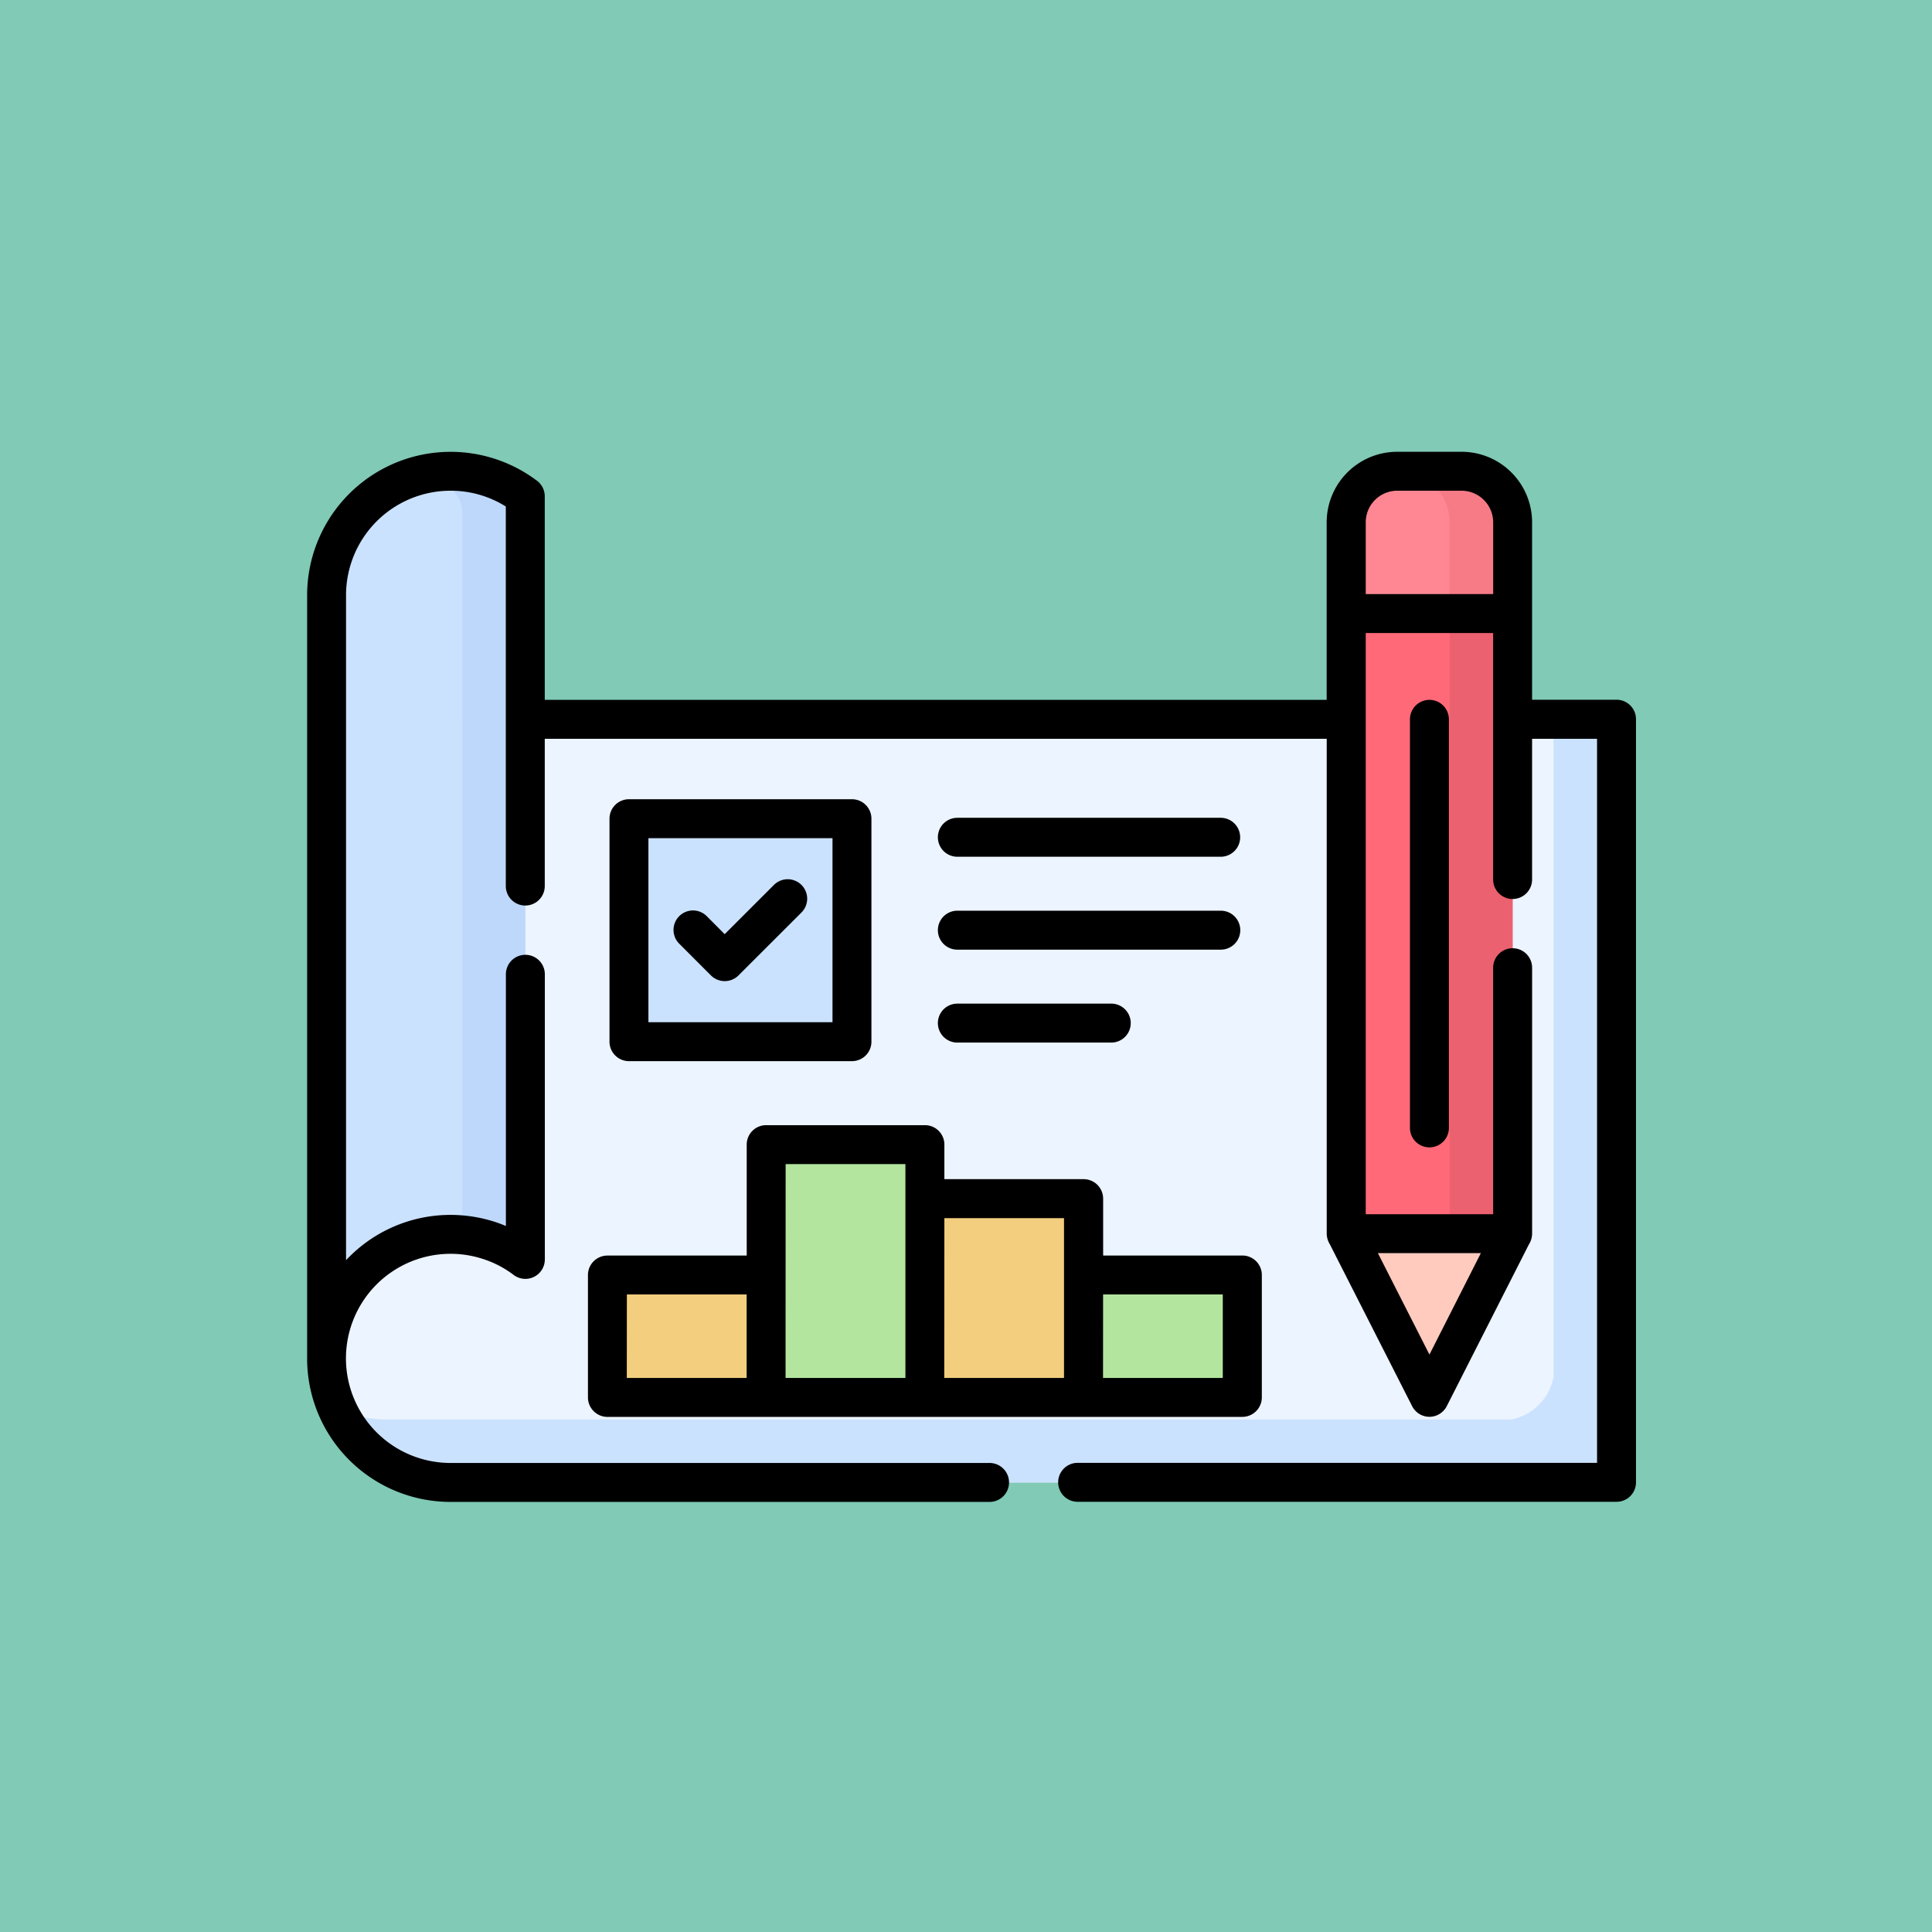 <svg xmlns="http://www.w3.org/2000/svg" width="124" height="124" viewBox="0 0 124 124">
  <g id="Grupo_959099" data-name="Grupo 959099" transform="translate(-1020 -520)">
    <rect id="Rectángulo_340128" data-name="Rectángulo 340128" width="124" height="124" transform="translate(1020 520)" fill="#80cab6"/>
    <g id="plan" transform="translate(1039.712 495.296)">
      <g id="Grupo_958778" data-name="Grupo 958778" transform="translate(1.251 54.956)">
        <path id="Trazado_724332" data-name="Trazado 724332" d="M7.511,156.773H87.553a3.4,3.4,0,0,1,2.748,2.748v43.484a3.407,3.407,0,0,1-2.748,2.748H15.468a7.958,7.958,0,0,1-7.957-7.961V156.773Z" transform="translate(-7.511 -140.856)" fill="#ecf4ff" fill-rule="evenodd"/>
        <path id="Trazado_724333" data-name="Trazado 724333" d="M15.468,61.218a7.954,7.954,0,0,0-7.957,7.956v48.98a7.954,7.954,0,0,1,7.957-7.956,7.434,7.434,0,0,1,3.948,1.044.553.553,0,0,0,.85-.519V63.839A1.936,1.936,0,0,0,19.3,62.2,7.873,7.873,0,0,0,15.468,61.218Z" transform="translate(-7.511 -61.218)" fill="#cbe2ff" fill-rule="evenodd"/>
        <path id="Trazado_724334" data-name="Trazado 724334" d="M125.226,195.041h11.89a1.219,1.219,0,0,1,1.214,1.213V208.14a1.216,1.216,0,0,1-1.214,1.214h-11.89a1.212,1.212,0,0,1-1.209-1.214V196.255A1.215,1.215,0,0,1,125.226,195.041Z" transform="translate(-104.61 -172.749)" fill="#cbe2ff" fill-rule="evenodd"/>
        <path id="Trazado_724335" data-name="Trazado 724335" d="M411.047,107.53l-5.577-1.7-5.1,1.7v39.8l5.369,1.4,5.307-1.4Z" transform="translate(-334.929 -98.403)" fill="#ff6978" fill-rule="evenodd"/>
        <path id="Trazado_724336" data-name="Trazado 724336" d="M406.382,364.1l2-3.929,2.668-5.256H400.371l2.668,5.256,2,3.929A.733.733,0,0,0,406.382,364.1Z" transform="translate(-334.929 -305.992)" fill="#ffcbbe" fill-rule="evenodd"/>
        <path id="Trazado_724337" data-name="Trazado 724337" d="M411.047,70.345V64.481a3.273,3.273,0,0,0-3.263-3.263h-4.146a3.274,3.274,0,0,0-3.268,3.263v5.865Z" transform="translate(-334.929 -61.218)" fill="#ff8793" fill-rule="evenodd"/>
        <path id="Trazado_724338" data-name="Trazado 724338" d="M117.757,378.7H125.9l1.336-4.419-1.336-3.438h-8.141a2.532,2.532,0,0,0-2.045,2.049v3.763a2.532,2.532,0,0,0,2.045,2.044Z" transform="translate(-97.688 -319.269)" fill="#f2ce7e" fill-rule="evenodd"/>
        <path id="Trazado_724339" data-name="Trazado 724339" d="M176.856,336.84h10.19l1.393-5.024-1.393-7.73v-1.421A2.532,2.532,0,0,0,185,320.616h-6.091a2.532,2.532,0,0,0-2.049,2.049V336.84Z" transform="translate(-148.647 -277.406)" fill="#b3e59f" fill-rule="evenodd"/>
        <path id="Trazado_724340" data-name="Trazado 724340" d="M238.028,354.2h10.185l1.029-3.385-1.029-4.472V343.5a2.532,2.532,0,0,0-2.049-2.045h-8.136Z" transform="translate(-199.629 -294.77)" fill="#f2ce7e" fill-rule="evenodd"/>
        <path id="Trazado_724341" data-name="Trazado 724341" d="M299.172,378.7h8.141a2.532,2.532,0,0,0,2.045-2.044V372.9a2.532,2.532,0,0,0-2.045-2.049h-8.141Z" transform="translate(-250.588 -319.269)" fill="#b3e59f" fill-rule="evenodd"/>
        <path id="Trazado_724342" data-name="Trazado 724342" d="M86.937,201.711H14.852a7.921,7.921,0,0,1-3.23-.685,7.953,7.953,0,0,0,7.272,4.726H90.979a3.407,3.407,0,0,0,2.748-2.748V159.521a3.4,3.4,0,0,0-2.748-2.748H89.685v42.19A3.407,3.407,0,0,1,86.937,201.711Z" transform="translate(-10.937 -140.856)" fill="#cbe2ff" fill-rule="evenodd"/>
        <path id="Trazado_724343" data-name="Trazado 724343" d="M45.944,77.135v33.091a7.2,7.2,0,0,1,3.192,1.015.553.553,0,0,0,.85-.519V63.838a1.936,1.936,0,0,0-.968-1.643,7.874,7.874,0,0,0-3.829-.977,8.107,8.107,0,0,0-2.016.255,8.1,8.1,0,0,1,1.8.722,1.936,1.936,0,0,1,.968,1.643v13.3Z" transform="translate(-37.232 -61.218)" fill="#bed8fb" fill-rule="evenodd"/>
        <path id="Trazado_724344" data-name="Trazado 724344" d="M440.2,116.011v39.8h4.042v-39.8Z" transform="translate(-368.122 -106.884)" fill="#eb616f" fill-rule="evenodd"/>
        <path id="Trazado_724345" data-name="Trazado 724345" d="M423.849,64.481v5.865h4.042V64.481a3.273,3.273,0,0,0-3.263-3.263h-4.047A3.274,3.274,0,0,1,423.849,64.481Z" transform="translate(-351.772 -61.218)" fill="#f77b87" fill-rule="evenodd"/>
      </g>
      <path id="Trazado_724346" data-name="Trazado 724346" d="M76.123,62.836V58.218A2.031,2.031,0,0,0,74.106,56.2H69.961a2.023,2.023,0,0,0-2.016,2.016v4.618h8.178ZM23.9,85.289a1.249,1.249,0,1,1,1.766-1.766L26.8,84.661,29.961,81.5a1.25,1.25,0,1,1,1.766,1.771L27.685,87.31a1.251,1.251,0,0,1-1.766,0ZM70.782,70.873a1.249,1.249,0,1,1,2.5,0V97.094a1.249,1.249,0,1,1-2.5,0Zm-19.7,42.271h7.687v-5.359H51.087Zm8.934,2.5H19.275a1.254,1.254,0,0,1-1.251-1.251v-7.857a1.249,1.249,0,0,1,1.251-1.247h8.939V98.166a1.245,1.245,0,0,1,1.247-1.246H39.65A1.245,1.245,0,0,1,40.9,98.166v2.219h8.939a1.253,1.253,0,0,1,1.251,1.251v3.65h8.934a1.249,1.249,0,0,1,1.251,1.247v7.857a1.253,1.253,0,0,1-1.251,1.252Zm-19.124-2.5h7.687V102.888H40.9Zm-10.185,0H38.4V99.417H30.712Zm-10.19,0h7.692v-5.359H20.522Zm-5.27-43.522h50.19v-11.4A4.53,4.53,0,0,1,69.961,53.7h4.146a4.53,4.53,0,0,1,4.514,4.514v11.4h5.421a1.249,1.249,0,0,1,1.247,1.251v48.98a1.245,1.245,0,0,1-1.247,1.247H49.453a1.249,1.249,0,0,1,0-2.5H82.79V72.12H78.621v9.033a1.249,1.249,0,1,1-2.5,0V65.334H67.944v37.3h8.178V86.814a1.249,1.249,0,1,1,2.5,0v17.065a1.326,1.326,0,0,1-.213.708l-5.26,10.36a1.27,1.27,0,0,1-.557.557,1.244,1.244,0,0,1-1.671-.552L65.64,104.564a1.329,1.329,0,0,1-.2-.685V72.12H15.252v9.453a1.249,1.249,0,1,1-2.5,0V57.213A6.626,6.626,0,0,0,9.208,56.2a6.707,6.707,0,0,0-6.71,6.71v42.676c.066-.071.132-.142.2-.208a9.183,9.183,0,0,1,6.512-2.7,9.324,9.324,0,0,1,2.928.477c.208.071.416.151.619.236V87.235a1.249,1.249,0,1,1,2.5,0v18.307a1.249,1.249,0,0,1-2,.992,6.542,6.542,0,0,0-1.908-1.006A6.712,6.712,0,1,0,9.208,118.6H43.8a1.249,1.249,0,0,1,0,2.5H9.208A9.205,9.205,0,0,1,0,111.892V62.912a9.208,9.208,0,0,1,14.695-7.395,1.258,1.258,0,0,1,.557,1.044V69.622Zm60.087,35.509H68.723l3.31,6.512Zm-16.7-27.939a1.249,1.249,0,0,1,0,2.5H41.733a1.249,1.249,0,0,1,0-2.5ZM51.611,89.119a1.249,1.249,0,1,1,0,2.5H41.733a1.249,1.249,0,0,1,0-2.5Zm7.031-5.964a1.249,1.249,0,0,1,0,2.5H41.733a1.249,1.249,0,0,1,0-2.5ZM20.658,76H34.971a1.249,1.249,0,0,1,1.247,1.251V91.56a1.249,1.249,0,0,1-1.247,1.251H20.658a1.25,1.25,0,0,1-1.251-1.251V77.248A1.25,1.25,0,0,1,20.658,76ZM33.72,78.5H21.905V90.313H33.72Z" transform="translate(0 0)"/>
    </g>
  </g>
</svg>
